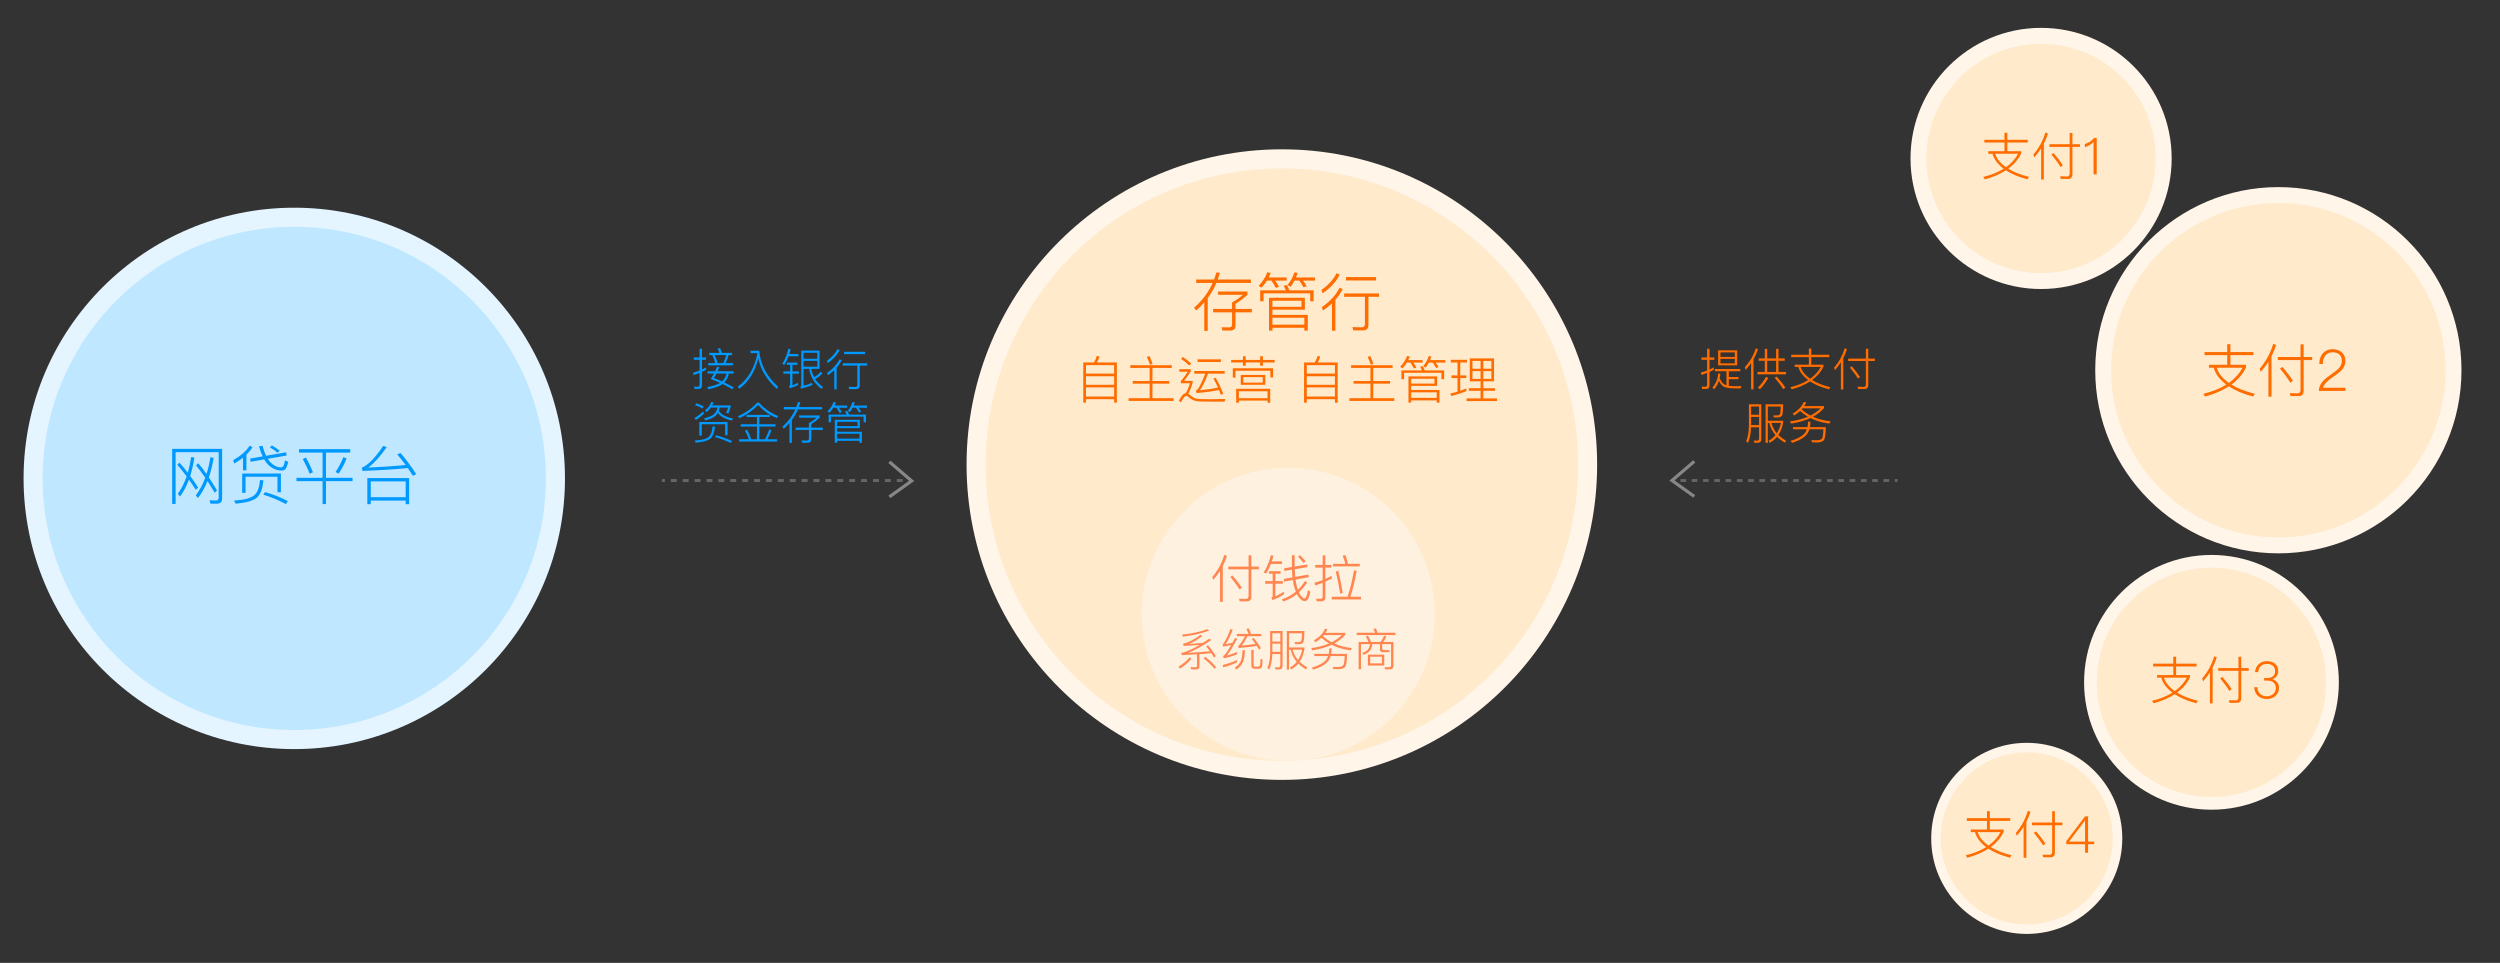 <?xml version="1.0" encoding="utf-8"?>
<!-- Generator: Adobe Illustrator 17.0.0, SVG Export Plug-In . SVG Version: 6.00 Build 0)  -->
<!DOCTYPE svg PUBLIC "-//W3C//DTD SVG 1.1//EN" "http://www.w3.org/Graphics/SVG/1.1/DTD/svg11.dtd">
<svg version="1.1" id="图层_1" xmlns="http://www.w3.org/2000/svg" xmlns:xlink="http://www.w3.org/1999/xlink" x="0px" y="0px"
	 width="785px" height="302.333px" viewBox="0 0 785 302.333" enable-background="new 0 0 785 302.333" xml:space="preserve">
<rect x="0" y="0" width="785" height="302.333" fill="#333333" stroke="none"/>
<path fill="#FFF5E9" d="M681.902,49.75c0,22.644-18.356,41-41,41s-41-18.356-41-41s18.356-41,41-41
	C663.546,8.75,681.902,27.106,681.902,49.75z"/>
<path fill="#FFF5E9" d="M402.5,46.884c54.676,0,99,44.324,99,99s-44.324,99-99,99s-99-44.324-99-99S347.824,46.884,402.5,46.884z"/>
<path fill="#FFEACB" d="M402.5,52.884c51.362,0,93,41.637,93,93s-41.638,93-93,93c-51.363,0-93-41.637-93-93
	S351.137,52.884,402.5,52.884z"/>
<path fill="#FFF5E9" d="M666.402,263.25c0,16.569-13.431,30-30,30c-16.568,0-30-13.432-30-30s13.431-30,30-30
	C652.971,233.25,666.402,246.682,666.402,263.25z"/>
<path fill="#FFF5E9" d="M734.402,214.25c0,22.092-17.909,40-40,40s-40-17.909-40-40s17.909-40,40-40
	C716.494,174.25,734.402,192.159,734.402,214.25z"/>
<path fill="#E4F5FF" d="M92.402,65.217c46.944,0,85,38.056,85,85s-38.056,85-85,85s-85-38.056-85-85S45.458,65.217,92.402,65.217z"
	/>
<path fill="#FFF5E9" d="M772.902,116.25c0,31.757-25.744,57.5-57.5,57.5s-57.5-25.744-57.5-57.5s25.744-57.5,57.5-57.5
	C747.159,58.75,772.902,84.494,772.902,116.25z"/>
<g>
	<g>
		<g>
			
				<line fill="none" stroke="#666666" stroke-width="0.891" stroke-miterlimit="10" x1="525" y1="150.884" x2="525.891" y2="150.884"/>
			
				<line fill="none" stroke="#666666" stroke-width="0.891" stroke-miterlimit="10" stroke-dasharray="1.771,1.771" x1="527.661" y1="150.884" x2="594.057" y2="150.884"/>
			
				<line fill="none" stroke="#666666" stroke-width="0.891" stroke-miterlimit="10" x1="594.943" y1="150.884" x2="595.833" y2="150.884"/>
		</g>
	</g>
</g>
<g>
	<g>
		<g>
			
				<line fill="none" stroke="#666666" stroke-width="0.937" stroke-miterlimit="10" x1="207.833" y1="150.884" x2="208.771" y2="150.884"/>
			
				<line fill="none" stroke="#666666" stroke-width="0.937" stroke-miterlimit="10" stroke-dasharray="1.867,1.867" x1="210.638" y1="150.884" x2="284.386" y2="150.884"/>
			
				<line fill="none" stroke="#666666" stroke-width="0.937" stroke-miterlimit="10" x1="285.32" y1="150.884" x2="286.257" y2="150.884"/>
		</g>
	</g>
</g>
<path fill="#FFEACB" d="M663.402,263.25c0,14.912-12.088,27-27,27s-27-12.088-27-27c0-14.911,12.088-27,27-27
	C651.314,236.25,663.402,248.338,663.402,263.25z"/>
<path fill="#FFEACB" d="M730.402,214.25c0,19.882-16.118,36-36,36s-36-16.118-36-36s16.118-36,36-36
	C714.285,178.25,730.402,194.368,730.402,214.25z"/>
<path fill="#FFF1DF" d="M404.5,146.884c25.405,0,46,20.595,46,46s-20.595,46-46,46s-46-20.595-46-46S379.095,146.884,404.5,146.884z
	"/>
<path fill="#BFE7FF" d="M92.402,71.218c43.631,0,79,35.369,79,79c0,43.63-35.37,79-79,79s-79-35.37-79-79
	C13.402,106.587,48.772,71.218,92.402,71.218z"/>
<path fill="#FFEACB" d="M767.902,116.25c0,28.995-23.505,52.5-52.5,52.5s-52.5-23.505-52.5-52.5s23.505-52.5,52.5-52.5
	S767.902,87.255,767.902,116.25z"/>
<g>
	<path fill="#FF6C00" d="M683.306,206.206v2.193h6.418v0.864h-6.418v2.706h4.338v0.768c-0.913,1.857-2.257,3.425-4.05,4.738
		c0.849,0.528,1.793,1.008,2.849,1.425c1.153,0.448,2.369,0.832,3.666,1.152l-0.48,0.769c-1.376-0.353-2.689-0.8-3.906-1.313
		c-1.056-0.464-2.017-0.976-2.865-1.521c-1.825,1.185-4.034,2.129-6.626,2.833l-0.496-0.752c2.529-0.64,4.674-1.489,6.418-2.577
		c-0.833-0.624-1.584-1.345-2.225-2.161c-0.608-0.769-1.024-1.617-1.28-2.545h-1.329v-0.816h5.09v-2.706h-6.322v-0.864h6.322v-2.193
		L683.306,206.206L683.306,206.206z M686.667,212.784h-7.171c0.272,0.913,0.736,1.729,1.393,2.465
		c0.576,0.656,1.249,1.249,1.985,1.761C684.538,215.826,685.803,214.417,686.667,212.784z"/>
	<path fill="#FF6C00" d="M696.072,206.446c-0.352,1.104-0.784,2.161-1.296,3.153v11.252h-0.864v-9.732
		c-0.64,0.993-1.345,1.937-2.145,2.817l-0.288-0.896c1.761-2.049,3.009-4.37,3.777-6.963L696.072,206.446z M702.875,209.775v-3.538
		h0.865v3.538h2.369v0.864h-2.369v8.515c0,1.024-0.464,1.537-1.377,1.537h-2.289l-0.192-0.832c0.752,0.032,1.473,0.064,2.177,0.064
		c0.544,0,0.816-0.336,0.816-0.993v-8.291h-6.354v-0.864H702.875z M700.746,216.434l-0.736,0.513
		c-0.705-1.185-1.665-2.497-2.881-3.938l0.704-0.448C699.098,214.033,700.074,215.33,700.746,216.434z"/>
	<path fill="#FF6C00" d="M714.394,208.431c0.64,0.56,0.96,1.312,0.96,2.241c0,1.312-0.624,2.177-1.856,2.593
		c0.656,0.208,1.168,0.544,1.537,1.008s0.56,1.024,0.56,1.697c0,1.024-0.368,1.873-1.072,2.529c-0.72,0.641-1.649,0.977-2.785,0.977
		c-1.024,0-1.873-0.272-2.545-0.8c-0.833-0.64-1.281-1.617-1.376-2.897h0.992c0.048,0.977,0.384,1.713,1.024,2.225
		c0.512,0.416,1.136,0.625,1.889,0.625c0.88,0,1.584-0.256,2.129-0.752c0.512-0.496,0.769-1.121,0.769-1.873
		c0-0.72-0.256-1.28-0.736-1.696c-0.48-0.417-1.121-0.608-1.937-0.608h-1.008v-0.8h0.912c0.816,0,1.441-0.192,1.889-0.561
		c0.416-0.384,0.64-0.912,0.64-1.616c0-0.672-0.224-1.217-0.656-1.633c-0.464-0.416-1.104-0.625-1.905-0.625
		s-1.44,0.224-1.905,0.688c-0.48,0.448-0.769,1.072-0.864,1.905h-0.977c0.096-1.072,0.496-1.921,1.185-2.545
		c0.656-0.608,1.504-0.913,2.561-0.913C712.873,207.598,713.737,207.871,714.394,208.431z"/>
</g>
<g>
	<path fill="#FF6C00" d="M534.46,122.117l-0.168-0.728c0.406,0.028,0.798,0.056,1.163,0.056c0.378,0,0.575-0.196,0.575-0.575v-3.768
		c-0.575,0.238-1.163,0.448-1.765,0.63l-0.196-0.756c0.672-0.168,1.331-0.378,1.961-0.616v-3.376h-1.793v-0.742h1.793v-2.718h0.756
		v2.718h1.513v0.742h-1.513v3.054c0.448-0.21,0.896-0.434,1.331-0.672v0.771c-0.448,0.224-0.882,0.448-1.331,0.645v4.272
		c0,0.701-0.364,1.064-1.065,1.064h-1.261V122.117z M546.437,115.87v0.7h-3.586v1.807h3.04v0.687h-3.04v2.073
		c0.588,0.084,1.289,0.14,2.129,0.14c0.714,0,1.316-0.028,1.807-0.056l-0.21,0.757c-0.56,0-1.079-0.014-1.541-0.028
		c-1.849,0-3.11-0.182-3.768-0.532c-0.561-0.308-1.065-0.924-1.513-1.821c-0.336,0.953-0.84,1.835-1.513,2.633l-0.56-0.504
		c1.121-1.316,1.723-2.801,1.821-4.454l0.687,0.084c-0.028,0.504-0.098,0.98-0.21,1.443c0.477,1.05,1.037,1.723,1.653,2.017
		c0.14,0.056,0.294,0.112,0.476,0.168v-4.413h-3.642v-0.7L546.437,115.87L546.437,115.87z M545.484,110v4.721h-5.996V110H545.484z
		 M544.728,112.074v-1.429h-4.497v1.429H544.728z M544.728,112.69h-4.497v1.387h4.497V112.69z"/>
	<path fill="#FF6C00" d="M548.11,116.136l-0.238-0.812c1.597-1.751,2.745-3.74,3.446-5.967l0.7,0.336
		c-0.378,1.121-0.854,2.185-1.415,3.166v9.399h-0.756v-8.222C549.329,114.777,548.754,115.478,548.11,116.136z M554.147,112.536
		v-2.998h0.756v2.998h2.788v-2.998h0.756v2.998h1.961v0.756h-1.961v3.502h2.353v0.743h-8.951v-0.743h2.297v-3.502h-1.919v-0.756
		H554.147z M555.226,118.657c-0.729,1.358-1.597,2.535-2.605,3.53l-0.659-0.462c0.995-0.953,1.849-2.087,2.578-3.404
		L555.226,118.657z M557.691,116.794v-3.502h-2.788v3.502H557.691z M560.605,121.725l-0.672,0.477
		c-0.645-1.079-1.541-2.27-2.689-3.572l0.616-0.392C559.064,119.567,559.975,120.73,560.605,121.725z"/>
	<path fill="#FF6C00" d="M568.764,109.468v1.919h5.617v0.756h-5.617v2.367h3.796v0.672c-0.798,1.625-1.975,2.998-3.544,4.146
		c0.743,0.462,1.569,0.882,2.494,1.247c1.008,0.392,2.073,0.729,3.208,1.008l-0.42,0.672c-1.205-0.308-2.353-0.7-3.417-1.148
		c-0.925-0.406-1.765-0.854-2.507-1.331c-1.597,1.037-3.53,1.863-5.799,2.479l-0.434-0.658c2.213-0.56,4.09-1.303,5.617-2.255
		c-0.728-0.546-1.387-1.176-1.947-1.891c-0.532-0.672-0.896-1.415-1.121-2.228h-1.163v-0.714h4.454v-2.367h-5.533v-0.756h5.533
		v-1.919L568.764,109.468L568.764,109.468z M571.705,115.225h-6.275c0.238,0.798,0.645,1.513,1.219,2.157
		c0.504,0.574,1.093,1.093,1.737,1.541C569.842,117.887,570.949,116.654,571.705,115.225z"/>
	<path fill="#FF6C00" d="M579.934,109.678c-0.308,0.966-0.687,1.891-1.135,2.759v9.848h-0.756v-8.517
		c-0.56,0.868-1.176,1.695-1.877,2.465l-0.252-0.785c1.541-1.793,2.633-3.824,3.306-6.093L579.934,109.678z M585.887,112.592v-3.096
		h0.756v3.096h2.073v0.756h-2.073v7.452c0,0.896-0.406,1.345-1.205,1.345h-2.003l-0.168-0.729c0.658,0.028,1.289,0.056,1.905,0.056
		c0.477,0,0.714-0.294,0.714-0.869v-7.256h-5.561v-0.756L585.887,112.592L585.887,112.592z M584.024,118.419l-0.645,0.448
		c-0.616-1.037-1.457-2.185-2.521-3.446l0.617-0.392C582.582,116.318,583.436,117.453,584.024,118.419z"/>
	<path fill="#FF6C00" d="M548.88,139.071l-0.588-0.518c0.561-1.317,0.854-2.97,0.869-4.987v-6.625h3.894v10.926
		c0,0.756-0.364,1.148-1.093,1.148h-1.121l-0.182-0.672c0.392,0.014,0.742,0.028,1.078,0.028c0.393,0,0.603-0.252,0.603-0.756
		v-3.432h-2.507C549.763,136.171,549.441,137.796,548.88,139.071z M552.34,127.655h-2.493v2.577h2.493V127.655z M549.847,133.468
		h2.493v-2.549h-2.493V133.468z M555.1,139.057h-0.714V126.94h5.519c0,1.653-0.084,2.759-0.252,3.306
		c-0.154,0.56-0.672,0.84-1.569,0.84h-1.079l-0.21-0.658h0.938c0.364,0,0.63-0.028,0.812-0.084c0.168-0.056,0.308-0.196,0.406-0.42
		c0.112-0.364,0.182-1.121,0.196-2.283H555.1v4.468h4.805v0.645c-0.294,1.513-0.784,2.788-1.485,3.824
		c0.672,0.672,1.485,1.274,2.41,1.793l-0.364,0.63c-0.98-0.561-1.807-1.177-2.465-1.849c-0.63,0.771-1.387,1.387-2.27,1.863
		l-0.392-0.602c0.84-0.477,1.569-1.064,2.157-1.793c-0.953-1.121-1.597-2.396-1.933-3.824H555.1V139.057z M557.916,136.045
		c0.602-0.925,1.036-2.017,1.303-3.25h-2.998C556.529,134,557.103,135.093,557.916,136.045z"/>
	<path fill="#FF6C00" d="M567.139,126.338c-0.168,0.406-0.378,0.798-0.602,1.163h6.205v0.616c-0.938,1.093-2.087,2.003-3.446,2.746
		c1.625,0.729,3.46,1.205,5.491,1.429l-0.336,0.714c-2.241-0.266-4.23-0.84-5.981-1.723c-1.737,0.798-3.754,1.373-6.079,1.737
		l-0.35-0.7c2.143-0.294,4.02-0.785,5.631-1.471c-0.868-0.518-1.681-1.106-2.437-1.779c-0.546,0.504-1.177,0.98-1.891,1.401
		l-0.462-0.603c1.723-0.98,2.886-2.199,3.488-3.642L567.139,126.338z M568.469,132.403c0,0.616-0.056,1.177-0.154,1.709h4.987
		c-0.028,2.297-0.238,3.684-0.645,4.132s-1.121,0.686-2.129,0.686c-0.42,0-0.938-0.014-1.541-0.042l-0.196-0.7
		c0.63,0.028,1.149,0.056,1.569,0.056c0.925-0.014,1.513-0.196,1.751-0.561c0.238-0.378,0.378-1.345,0.435-2.886h-4.398
		c-0.14,0.42-0.294,0.799-0.49,1.149c-0.743,1.261-2.381,2.297-4.931,3.109l-0.504-0.602c2.297-0.687,3.838-1.569,4.623-2.633
		c0.196-0.322,0.35-0.659,0.49-1.023h-4.329v-0.686h4.539c0.112-0.532,0.182-1.107,0.182-1.709h0.741V132.403z M571.663,128.215
		h-5.645c-0.098,0.112-0.196,0.224-0.28,0.336c0.827,0.756,1.737,1.387,2.746,1.919C569.716,129.84,570.781,129.083,571.663,128.215
		z"/>
</g>
<g>
	<path fill="#FF6C00" d="M624.806,254.705v2.193h6.418v0.864h-6.418v2.706h4.338v0.768c-0.913,1.857-2.257,3.425-4.05,4.738
		c0.849,0.528,1.793,1.008,2.849,1.425c1.153,0.448,2.369,0.832,3.666,1.152l-0.48,0.769c-1.376-0.353-2.689-0.8-3.906-1.313
		c-1.056-0.464-2.017-0.976-2.865-1.521c-1.825,1.185-4.034,2.129-6.626,2.833l-0.496-0.752c2.529-0.64,4.674-1.489,6.418-2.577
		c-0.833-0.624-1.584-1.345-2.225-2.161c-0.608-0.769-1.024-1.617-1.28-2.545h-1.329v-0.816h5.09v-2.706h-6.322v-0.864h6.322v-2.193
		L624.806,254.705L624.806,254.705z M628.167,261.283h-7.171c0.272,0.913,0.736,1.729,1.393,2.465
		c0.576,0.656,1.249,1.249,1.985,1.761C626.038,264.325,627.303,262.916,628.167,261.283z"/>
	<path fill="#FF6C00" d="M637.572,254.945c-0.352,1.104-0.784,2.161-1.296,3.153v11.252h-0.864v-9.732
		c-0.64,0.993-1.345,1.937-2.145,2.817l-0.288-0.896c1.761-2.049,3.009-4.37,3.777-6.963L637.572,254.945z M644.375,258.274v-3.538
		h0.865v3.538h2.369v0.864h-2.369v8.515c0,1.024-0.464,1.537-1.377,1.537h-2.289l-0.192-0.832c0.752,0.032,1.473,0.064,2.177,0.064
		c0.544,0,0.816-0.336,0.816-0.993v-8.291h-6.354v-0.864H644.375z M642.246,264.933l-0.736,0.513
		c-0.705-1.185-1.665-2.497-2.881-3.938l0.704-0.448C640.598,262.532,641.574,263.829,642.246,264.933z"/>
	<path fill="#FF6C00" d="M655.653,256.321v7.939h1.937v0.816h-1.937v2.673h-0.944v-2.673h-5.891v-0.945l5.891-7.811h0.944V256.321z
		 M649.699,264.261h5.01v-6.611h-0.048L649.699,264.261z"/>
</g>
<g>
	<path fill="#0099FF" d="M66.085,158.16l-0.28-1.06l1.98,0.06c0.58,0,0.88-0.3,0.88-0.9v-14.263H55.143v16.244h-1.08v-17.304h15.683
		V156.5c0,1.1-0.54,1.66-1.62,1.66H66.085z M59.324,150.599c-0.76,2.081-1.7,3.841-2.78,5.301l-0.7-0.84
		c1.12-1.561,2.041-3.381,2.761-5.481c-1.021-1.36-2-2.581-2.941-3.621l0.68-0.68c0.8,0.84,1.68,1.9,2.621,3.161
		c0.44-1.52,0.78-3.161,1.06-4.921l1.021,0.18c-0.34,2.12-0.78,4.041-1.32,5.761c0.8,1.08,1.62,2.3,2.48,3.641l-0.72,0.7
		C60.744,152.639,60.024,151.579,59.324,150.599z M65.165,151.059c-0.84,2.081-1.84,3.841-3,5.321l-0.68-0.84
		c1.2-1.56,2.181-3.42,2.96-5.541c-1-1.46-1.96-2.741-2.9-3.861l0.7-0.68c0.8,0.92,1.68,2.041,2.601,3.381
		c0.52-1.601,0.92-3.361,1.22-5.261l1.02,0.18c-0.38,2.28-0.88,4.321-1.5,6.161c0.8,1.2,1.66,2.561,2.561,4.081l-0.72,0.72
		C66.646,153.399,65.885,152.179,65.165,151.059z"/>
	<path fill="#0099FF" d="M73.542,145.558l-0.32-1.061c2.38-1.36,4.101-2.86,5.161-4.541l0.92,0.44c-0.52,0.84-1.16,1.62-1.92,2.36
		v4.921h-1.08v-3.961C75.483,144.357,74.563,144.978,73.542,145.558z M82.705,150.839c-0.26,2.561-0.88,4.301-1.84,5.221
		c-1.08,1.121-3.381,1.801-6.921,2.081l-0.42-0.98c3.261-0.18,5.421-0.78,6.461-1.78c0.94-0.92,1.5-2.461,1.661-4.641
		L82.705,150.839z M88.206,154.58h-1.081v-4.881H77.104v5.061h-1.06v-6.061h12.163L88.206,154.58L88.206,154.58z M89.986,143.037
		l-5.921,1.02c0.26,0.4,0.54,0.76,0.82,1.081c1.02,1.06,2.14,1.6,3.36,1.62c0.26,0,0.48-0.12,0.68-0.34
		c0.22-0.36,0.4-0.96,0.561-1.841l1.04,0.44c-0.28,1.12-0.56,1.86-0.84,2.2c-0.3,0.36-0.68,0.54-1.16,0.54c-1.6,0-3-0.6-4.241-1.76
		c-0.5-0.48-0.94-1.06-1.32-1.74l-4.281,0.74l-0.14-1l3.921-0.7c-0.44-0.92-0.82-1.98-1.141-3.161l1.141-0.12
		c0.3,1.2,0.66,2.22,1.08,3.101l6.301-1.101L89.986,143.037z M90.386,157.34l-0.62,0.94c-2.32-1.24-4.681-2.241-7.102-2.96
		l0.58-0.82C85.845,155.28,88.226,156.22,90.386,157.34z M87.826,141.537l-0.66,0.64c-0.6-0.54-1.4-1.1-2.42-1.7l0.64-0.62
		C86.345,140.417,87.166,140.977,87.826,141.537z"/>
	<path fill="#0099FF" d="M109.966,141.037v1.08h-7.602v7.902h8.342v1.06h-8.342v7.202h-1.081v-7.202h-8.182v-1.06h8.182v-7.902
		h-7.381v-1.08H109.966z M98.264,148.278l-1.02,0.5c-0.68-1.74-1.42-3.281-2.181-4.641l1-0.48
		C96.843,145.058,97.583,146.598,98.264,148.278z M108.826,143.977c-0.64,1.641-1.48,3.221-2.481,4.741l-0.98-0.5
		c1.04-1.581,1.86-3.141,2.46-4.701L108.826,143.977z"/>
	<path fill="#0099FF" d="M113.623,146.858c1.94-0.8,4.181-3.081,6.702-6.841l1.1,0.38c-1.94,2.82-3.861,4.961-5.781,6.421
		c4.241-0.18,8.142-0.44,11.743-0.8c-0.88-1.2-1.76-2.3-2.641-3.301l1-0.48c1.761,2.041,3.421,4.241,4.941,6.642l-1.041,0.52
		c-0.52-0.86-1.06-1.661-1.58-2.42c-4.241,0.4-8.982,0.7-14.243,0.9L113.623,146.858z M128.466,158.32h-1.08v-1.14h-10.962v1.14
		h-1.08v-8.202h13.123L128.466,158.32L128.466,158.32z M127.386,156.12v-4.961h-10.962v4.961H127.386z"/>
</g>
<g>
	<path fill="#FF6C00" d="M381.204,87.781c0.28-0.74,0.54-1.48,0.74-2.24l1.1,0.12c-0.2,0.74-0.44,1.44-0.68,2.121h10.402v1.06
		h-10.822c-0.72,1.721-1.641,3.301-2.721,4.761v10.282h-1.08v-8.942c-0.78,0.9-1.621,1.76-2.541,2.561l-0.66-0.88
		c2.561-2.24,4.501-4.821,5.821-7.782h-5.161v-1.06h5.602V87.781z M386.865,97.003v-2.021c1.2-0.68,2.36-1.48,3.441-2.42h-7.822
		v-1.021h9.222v1.021c-1.1,1.02-2.36,1.98-3.761,2.88v1.561h5.141v1.06h-5.141v4.161c0,1.041-0.54,1.561-1.58,1.561h-2.5l-0.28-1.02
		c0.72,0.02,1.521,0.04,2.36,0.04c0.601,0,0.92-0.32,0.92-0.92v-3.821h-5.941v-1.06L386.865,97.003L386.865,97.003z"/>
	<path fill="#FF6C00" d="M396.123,90.342l-0.92-0.58c1.24-1.28,2.161-2.701,2.741-4.281l1.06,0.22c-0.2,0.48-0.4,0.96-0.62,1.42
		h5.621v0.98h-3.621c0.52,0.7,0.92,1.34,1.22,1.94l-0.98,0.38c-0.4-0.8-0.88-1.561-1.4-2.32h-1.38
		C397.343,88.901,396.763,89.662,396.123,90.342z M412.466,94.603h-1.06v-2.5h-14.643v2.5h-1.061v-3.44h8.082
		c-0.24-0.54-0.48-1.021-0.72-1.46l1.06-0.2c0.26,0.48,0.5,1.041,0.72,1.661h7.622V94.603z M409.726,97.243h-10.183v1.621h11.103
		v4.961h-1.08v-0.9h-10.022v0.88h-1.08V93.502h11.263v3.741H409.726z M408.665,96.343v-1.92h-9.122v1.92H408.665z M409.565,101.944
		v-2.181h-10.022v2.181H409.565z M405.205,90.082l-0.92-0.6c0.98-1.18,1.7-2.5,2.161-3.98l1.02,0.22c-0.16,0.48-0.34,0.96-0.52,1.4
		h5.981v0.98h-3.781c0.48,0.64,0.86,1.22,1.141,1.78l-0.98,0.34c-0.38-0.72-0.82-1.44-1.34-2.12h-1.48
		C406.104,88.821,405.685,89.481,405.205,90.082z"/>
	<path fill="#FF6C00" d="M420.664,86.241c-1.14,2.241-2.921,4.201-5.361,5.861l-0.34-1.08c2.18-1.541,3.761-3.281,4.721-5.241
		L420.664,86.241z M421.604,90.802c-0.62,1.2-1.38,2.321-2.3,3.361v9.682h-1.06v-8.582c-0.88,0.8-1.821,1.561-2.841,2.261
		l-0.34-1.081c2.581-1.8,4.441-3.821,5.582-6.101L421.604,90.802z M433.006,92.142v1.061h-3.32v8.942c0,1.06-0.62,1.6-1.821,1.6
		h-2.94l-0.24-1.04c0.98,0.04,1.92,0.08,2.821,0.08c0.72,0,1.08-0.3,1.08-0.9v-8.682h-6.521v-1.061H433.006z M432.086,87.001v1.061
		h-9.442v-1.061H432.086z"/>
</g>
<g>
	<path fill="#FF6C00" d="M350.703,126.437h-0.864v-1.088h-8.835v1.088h-0.864v-12.613h3.377c0.384-0.656,0.672-1.329,0.848-2.033
		l0.88,0.128c-0.192,0.672-0.464,1.312-0.816,1.905h6.274L350.703,126.437L350.703,126.437z M349.839,117.313v-2.657h-8.835v2.657
		H349.839z M349.839,120.819v-2.673h-8.835v2.673H349.839z M349.839,124.516v-2.865h-8.835v2.865H349.839z"/>
	<path fill="#FF6C00" d="M354.922,115.521v-0.848h13.014v0.848h-6.067v4.114h5.282v0.832h-5.282v4.578h6.611v0.848h-14.102v-0.848
		h6.611v-4.578h-5.298v-0.832h5.298v-4.114H354.922z M361.901,114.256l-0.784,0.288c-0.272-0.848-0.608-1.681-1.008-2.481
		l0.864-0.24C361.357,112.719,361.677,113.52,361.901,114.256z"/>
	<path fill="#FF6C00" d="M373.884,115.92v0.688c-0.592,1.024-1.281,2.017-2.065,2.977h2.657v0.592
		c-0.352,1.377-0.816,2.529-1.376,3.441c0.128,0.064,0.256,0.16,0.384,0.272c0.497,0.48,1.024,0.848,1.601,1.104
		c0.56,0.208,1.312,0.32,2.273,0.336c0.896,0,1.904,0.016,3.041,0.016c1.104,0,2.545-0.032,4.322-0.064l-0.192,0.832h-4.002
		c-1.28,0-2.369-0.016-3.233-0.032c-1.12-0.032-1.969-0.16-2.561-0.417c-0.656-0.272-1.264-0.688-1.825-1.232
		c-0.128-0.112-0.272-0.16-0.4-0.16c-0.417,0-0.993,0.688-1.697,2.081l-0.624-0.56c0.752-1.489,1.472-2.273,2.145-2.353
		c0.544-0.88,0.977-1.921,1.312-3.105h-2.849v-0.672c0.849-0.992,1.569-1.969,2.161-2.945h-2.641v-0.801h3.569V115.92z
		 M374.028,114.176l-0.608,0.608c-0.64-0.672-1.488-1.376-2.577-2.113l0.608-0.576C372.475,112.783,373.339,113.472,374.028,114.176
		z M384.544,116.497v0.832h-5.218c-0.993,2.561-1.857,4.306-2.561,5.202c2.305-0.224,4.209-0.496,5.682-0.832
		c-0.432-0.977-0.913-1.921-1.44-2.817l0.72-0.224c0.896,1.473,1.681,3.153,2.385,5.058l-0.784,0.192
		c-0.176-0.512-0.368-0.992-0.56-1.44c-1.761,0.384-4.114,0.704-7.059,0.96l-0.224-0.769c0.688-0.192,1.681-1.969,2.977-5.33h-3.457
		v-0.832H384.544z M383.375,112.832v0.832h-7.347v-0.832H383.375z"/>
	<path fill="#FF6C00" d="M390.284,113.023v-1.152h0.864v1.152h4.546v-1.152h0.864v1.152h3.697v0.784h-3.697v1.041h-0.864v-1.041
		h-4.546v1.041h-0.864v-1.041h-3.698v-0.784H390.284z M399.744,118.498h-0.848v-2.097h-10.949v2.177h-0.848v-2.945h12.645V118.498z
		 M398.847,126.453h-0.848v-0.672h-8.996v0.672h-0.848v-4.37h10.692V126.453z M397.999,125.028v-2.177h-8.996v2.177H397.999z
		 M397.311,117.729v3.105h-7.715v-3.105H397.311z M396.495,118.417h-6.083v1.729h6.083V118.417z"/>
	<path fill="#FF6C00" d="M420.031,126.437h-0.864v-1.088h-8.835v1.088h-0.864v-12.613h3.377c0.384-0.656,0.672-1.329,0.848-2.033
		l0.88,0.128c-0.192,0.672-0.464,1.312-0.816,1.905h6.274L420.031,126.437L420.031,126.437z M419.167,117.313v-2.657h-8.835v2.657
		H419.167z M419.167,120.819v-2.673h-8.835v2.673H419.167z M419.167,124.516v-2.865h-8.835v2.865H419.167z"/>
	<path fill="#FF6C00" d="M424.25,115.521v-0.848h13.014v0.848h-6.067v4.114h5.282v0.832h-5.282v4.578h6.611v0.848h-14.102v-0.848
		h6.611v-4.578h-5.298v-0.832h5.298v-4.114H424.25z M431.229,114.256l-0.784,0.288c-0.272-0.848-0.608-1.681-1.008-2.481l0.864-0.24
		C430.686,112.719,431.005,113.52,431.229,114.256z"/>
	<path fill="#FF6C00" d="M440.379,115.648l-0.736-0.464c0.992-1.024,1.729-2.161,2.193-3.426l0.848,0.176
		c-0.16,0.384-0.32,0.768-0.496,1.136h4.498v0.785h-2.897c0.416,0.56,0.736,1.072,0.977,1.553l-0.785,0.304
		c-0.32-0.64-0.704-1.249-1.12-1.856h-1.104C441.355,114.496,440.891,115.104,440.379,115.648z M453.456,119.058h-0.848v-2.001
		h-11.717v2.001h-0.849v-2.753h6.467c-0.192-0.432-0.384-0.816-0.576-1.168l0.848-0.16c0.208,0.384,0.4,0.833,0.576,1.329h6.099
		V119.058z M451.263,121.171h-8.147v1.296H452v3.97h-0.864v-0.72h-8.02v0.704h-0.864v-8.243h9.012L451.263,121.171L451.263,121.171z
		 M450.415,120.451v-1.537h-7.299v1.537H450.415z M451.135,124.932v-1.745h-8.02v1.745H451.135z M447.646,115.44l-0.736-0.48
		c0.785-0.944,1.361-2.001,1.729-3.186l0.816,0.176c-0.128,0.384-0.272,0.768-0.417,1.12h4.786v0.785h-3.025
		c0.384,0.512,0.688,0.976,0.913,1.424l-0.784,0.272c-0.304-0.577-0.657-1.153-1.073-1.697h-1.185
		C448.366,114.432,448.03,114.96,447.646,115.44z"/>
	<path fill="#FF6C00" d="M457.659,117.874v-4.066h-2.113v-0.832h5.074v0.832h-2.097v4.066h1.905v0.848h-1.905v3.986
		c0.672-0.24,1.312-0.496,1.921-0.752v0.848c-1.473,0.625-3.073,1.137-4.786,1.553l-0.208-0.816c0.769-0.16,1.505-0.336,2.209-0.56
		v-4.258h-1.889v-0.848L457.659,117.874L457.659,117.874z M469.136,112.543v7.203h-3.377v2.145h3.697v0.816h-3.697v2.385h4.306
		v0.849h-9.572v-0.849h4.402v-2.385h-3.697v-0.816h3.697v-2.145h-3.377v-7.203H469.136z M464.894,115.792v-2.465h-2.545v2.465
		H464.894z M464.894,116.545h-2.545v2.417h2.545V116.545z M465.759,115.792h2.529v-2.465h-2.529V115.792z M468.288,116.545h-2.529
		v2.417h2.529V116.545z"/>
</g>
<g>
	<path fill="#0099FF" d="M218.097,122.117l-0.168-0.728c0.42,0.028,0.812,0.056,1.177,0.056s0.561-0.196,0.561-0.561v-3.782
		c-0.617,0.252-1.233,0.477-1.863,0.672l-0.196-0.756c0.7-0.182,1.387-0.406,2.059-0.672v-3.362h-1.821v-0.742h1.821v-2.746h0.756
		v2.746h1.274v0.742h-1.274v3.04c0.434-0.21,0.868-0.434,1.303-0.672v0.771c-0.435,0.224-0.869,0.448-1.303,0.645v4.314
		c0,0.686-0.351,1.036-1.051,1.036h-1.275V122.117z M225.856,115.281c-0.168,0.448-0.336,0.882-0.518,1.289h5.015v0.729h-1.499
		c-0.224,1.121-0.687,2.059-1.415,2.802c1.009,0.476,1.989,0.98,2.941,1.541l-0.42,0.603c-0.911-0.561-1.933-1.107-3.082-1.653
		c-0.938,0.686-2.438,1.232-4.497,1.653l-0.294-0.687c1.765-0.336,3.109-0.771,4.006-1.331c-0.896-0.42-1.863-0.827-2.899-1.233
		c0.364-0.588,0.7-1.148,0.995-1.695h-2.003v-0.729h2.367c0.225-0.476,0.42-0.938,0.575-1.373L225.856,115.281z M226.655,110.799
		h3.208v0.7h-1.05c-0.28,0.938-0.603,1.779-0.967,2.507h2.269v0.715h-7.746v-0.715h2.228c-0.252-0.896-0.561-1.737-0.939-2.507
		h-0.952v-0.7h3.208c-0.182-0.504-0.378-0.953-0.602-1.345l0.784-0.14C226.291,109.748,226.487,110.239,226.655,110.799z
		 M224.988,117.298c-0.252,0.49-0.532,0.953-0.84,1.401c0.868,0.322,1.737,0.672,2.577,1.064c0.714-0.645,1.191-1.457,1.415-2.465
		C228.14,117.298,224.988,117.298,224.988,117.298z M228.042,111.499h-3.586c0.308,0.729,0.602,1.555,0.882,2.507h1.793
		C227.468,113.208,227.776,112.368,228.042,111.499z"/>
	<path fill="#0099FF" d="M237.812,110.883h-2.143v-0.756h2.717c0.393,4.314,2.381,8.083,5.967,11.332l-0.434,0.645
		c-3.096-2.746-5.043-5.939-5.827-9.567c-0.98,4.132-2.956,7.312-5.953,9.525l-0.477-0.645c3.222-2.381,5.267-5.869,6.164-10.463
		C237.812,110.925,237.812,110.897,237.812,110.883z"/>
	<path fill="#0099FF" d="M248.282,109.65c-0.14,0.532-0.28,1.022-0.42,1.499h2.844v0.714h-3.096
		c-0.392,1.022-0.827,1.947-1.331,2.76l-0.63-0.406c0.868-1.401,1.499-2.97,1.905-4.721L248.282,109.65z M250.383,113.853v0.7
		h-1.555v2.059h2.017v0.714h-2.017v3.628c0.56-0.182,1.121-0.434,1.695-0.756l0.14,0.672c-0.756,0.406-1.639,0.743-2.634,1.023
		l-0.294-0.645c0.238-0.07,0.364-0.182,0.364-0.322v-3.6h-2.115v-0.714h2.115v-2.059h-1.037v-0.7
		C247.062,113.853,250.383,113.853,250.383,113.853z M258.241,117.229c-0.672,0.784-1.429,1.373-2.283,1.765
		c0.616,0.98,1.429,1.807,2.465,2.494l-0.393,0.644c-2.185-1.513-3.502-3.614-3.95-6.303h-1.765v5.295
		c0.882-0.224,1.765-0.532,2.647-0.911l0.168,0.687c-0.966,0.392-2.185,0.784-3.642,1.148l-0.168-0.645
		c0.182-0.056,0.28-0.14,0.28-0.266v-11.052h5.743v5.743h-2.578c0.168,0.938,0.448,1.793,0.854,2.577
		c0.756-0.364,1.457-0.91,2.115-1.667L258.241,117.229z M256.644,110.785h-4.328v1.849h4.328V110.785z M252.316,115.141h4.328
		v-1.835h-4.328L252.316,115.141L252.316,115.141z"/>
	<path fill="#0099FF" d="M263.654,109.93c-0.798,1.569-2.045,2.942-3.754,4.104l-0.238-0.756c1.527-1.079,2.634-2.297,3.306-3.67
		L263.654,109.93z M264.312,113.124c-0.434,0.84-0.966,1.625-1.611,2.354v6.779h-0.742v-6.009c-0.616,0.561-1.275,1.093-1.989,1.583
		l-0.238-0.756c1.807-1.261,3.109-2.675,3.908-4.272L264.312,113.124z M272.297,114.062v0.743h-2.325v6.261
		c0,0.742-0.434,1.121-1.274,1.121h-2.059l-0.168-0.729c0.687,0.028,1.345,0.056,1.975,0.056c0.504,0,0.756-0.21,0.756-0.63v-6.079
		h-4.566v-0.743C264.636,114.062,272.297,114.062,272.297,114.062z M271.653,110.462v0.743h-6.612v-0.743H271.653z"/>
	<path fill="#0099FF" d="M221.15,129.77c-0.7,0.742-1.569,1.442-2.605,2.087l-0.504-0.574c1.064-0.63,1.947-1.303,2.661-2.031
		L221.15,129.77z M224.512,133.958c-0.196,1.765-0.616,2.97-1.289,3.6c-0.729,0.771-2.325,1.261-4.776,1.457l-0.308-0.686
		c2.241-0.126,3.726-0.532,4.454-1.219c0.645-0.645,1.037-1.709,1.149-3.222L224.512,133.958z M220.968,127.613l-0.406,0.63
		c-0.743-0.448-1.513-0.785-2.297-1.023l0.392-0.574C219.497,126.912,220.268,127.234,220.968,127.613z M228.462,136.675h-0.771
		v-3.446h-7.34v3.53h-0.771v-4.245h8.881L228.462,136.675L228.462,136.675z M224.063,126.324c-0.112,0.351-0.252,0.672-0.406,0.981
		h5.757v0.476c-0.168,0.7-0.406,1.373-0.7,2.031l-0.729-0.21c0.266-0.476,0.476-1.022,0.645-1.611h-2.634
		c-0.07,0.364-0.168,0.714-0.28,1.022c0.756,1.163,2.213,1.961,4.398,2.381l-0.266,0.659c-2.101-0.42-3.586-1.219-4.426-2.396
		c-0.196,0.308-0.42,0.603-0.672,0.854c-0.687,0.645-1.807,1.148-3.348,1.513l-0.294-0.686c1.415-0.309,2.438-0.729,3.068-1.289
		c0.56-0.504,0.924-1.19,1.106-2.059h-2.045c-0.378,0.532-0.84,1.009-1.401,1.429l-0.462-0.602c0.967-0.701,1.611-1.569,1.947-2.578
		L224.063,126.324z M229.849,138.468l-0.406,0.63c-1.611-0.784-3.264-1.4-4.958-1.849l0.392-0.575
		C226.697,137.152,228.35,137.754,229.849,138.468z"/>
	<path fill="#0099FF" d="M238.372,126.422c1.373,1.709,3.362,3.11,5.981,4.23l-0.42,0.63c-2.437-1.037-4.398-2.423-5.869-4.132
		c-1.639,1.737-3.6,3.124-5.897,4.16l-0.42-0.616c2.438-1.106,4.44-2.536,6.009-4.272H238.372z M241.706,130.26v0.686h-3.264v2.27
		h5.085v0.714h-5.085v3.992h1.751c0.532-0.953,0.98-1.989,1.359-3.082l0.686,0.267c-0.378,1.064-0.798,2.003-1.274,2.815h3.054
		v0.728h-11.92v-0.728h3.04c-0.322-0.953-0.729-1.863-1.233-2.718l0.687-0.252c0.476,0.812,0.911,1.807,1.289,2.97h1.807v-3.992
		h-5.099v-0.714h5.099v-2.27h-3.264v-0.686H241.706z"/>
	<path fill="#0099FF" d="M250.033,127.809c0.196-0.518,0.378-1.037,0.518-1.569l0.771,0.084c-0.14,0.519-0.308,1.009-0.476,1.485
		h7.284v0.743h-7.578c-0.504,1.205-1.148,2.311-1.905,3.333v7.2h-0.756v-6.262c-0.546,0.63-1.135,1.233-1.779,1.793L245.648,134
		c1.793-1.569,3.151-3.375,4.076-5.449h-3.614v-0.743L250.033,127.809L250.033,127.809z M253.997,134.266v-1.415
		c0.841-0.477,1.653-1.037,2.41-1.695h-5.477v-0.714h6.458v0.714c-0.771,0.714-1.653,1.387-2.634,2.017v1.092h3.6v0.743h-3.6v2.914
		c0,0.728-0.378,1.092-1.106,1.092h-1.751L251.7,138.3c0.504,0.014,1.064,0.028,1.653,0.028c0.42,0,0.644-0.224,0.644-0.645v-2.675
		h-4.16v-0.743h4.16V134.266z"/>
	<path fill="#0099FF" d="M260.475,129.602l-0.645-0.406c0.869-0.896,1.513-1.891,1.919-2.998l0.742,0.154
		c-0.14,0.336-0.28,0.672-0.434,0.995h3.936v0.686h-2.535c0.364,0.49,0.644,0.938,0.854,1.359l-0.686,0.266
		c-0.28-0.56-0.616-1.093-0.98-1.625h-0.967C261.329,128.593,260.923,129.125,260.475,129.602z M271.919,132.585h-0.743v-1.751
		h-10.253v1.751h-0.742v-2.409h5.659c-0.168-0.378-0.336-0.715-0.504-1.023l0.742-0.14c0.182,0.336,0.35,0.729,0.504,1.163h5.337
		V132.585z M270,134.434h-7.13v1.135h7.774v3.474h-0.756v-0.63h-7.018v0.616h-0.756v-7.214H270V134.434z M269.257,133.804v-1.345
		h-6.387v1.345H269.257z M269.888,137.726v-1.527h-7.018v1.527H269.888z M266.834,129.419L266.19,129
		c0.686-0.827,1.19-1.751,1.513-2.788l0.714,0.154c-0.112,0.336-0.238,0.673-0.364,0.981h4.188v0.686h-2.647
		c0.336,0.448,0.602,0.854,0.798,1.247l-0.687,0.238c-0.266-0.504-0.574-1.008-0.938-1.485h-1.037
		C267.464,128.537,267.17,129,266.834,129.419z"/>
</g>
<g>
	<path fill="#FF8650" d="M385.252,174.579c-0.352,1.104-0.784,2.161-1.296,3.153v11.252h-0.864v-9.732
		c-0.64,0.993-1.345,1.937-2.145,2.817l-0.288-0.896c1.761-2.049,3.009-4.37,3.777-6.963L385.252,174.579z M392.055,177.909v-3.538
		h0.865v3.538h2.369v0.864h-2.369v8.515c0,1.024-0.464,1.537-1.377,1.537h-2.289l-0.192-0.832c0.752,0.032,1.473,0.064,2.177,0.064
		c0.544,0,0.816-0.336,0.816-0.993v-8.291H385.7v-0.864H392.055z M389.926,184.567l-0.736,0.513
		c-0.705-1.185-1.665-2.497-2.881-3.938l0.704-0.448C388.277,182.166,389.254,183.463,389.926,184.567z"/>
	<path fill="#FF8650" d="M399.875,174.515c-0.16,0.608-0.336,1.2-0.512,1.745h3.186v0.816h-3.474
		c-0.448,1.121-0.96,2.145-1.553,3.073l-0.704-0.448c1.008-1.584,1.745-3.377,2.225-5.362L399.875,174.515z M402.101,179.349v0.8
		h-1.633v2.321h2.321v0.833h-2.321v3.938c0.848-0.352,1.713-0.833,2.593-1.473l0.144,0.8c-1.057,0.752-2.273,1.376-3.649,1.857
		l-0.368-0.752c0.288-0.096,0.432-0.224,0.432-0.4v-3.97h-2.369v-0.833h2.369v-2.321h-1.185v-0.8H402.101z M410.552,178.084
		l-4.001,0.656c0.032,0.849,0.08,1.649,0.16,2.401l4.114-0.736l0.128,0.833l-4.146,0.752c0.032,0.352,0.08,0.672,0.144,0.992
		c0.16,0.833,0.353,1.569,0.592,2.209c0.833-0.8,1.569-1.713,2.225-2.737l0.688,0.448c-0.801,1.201-1.665,2.225-2.593,3.089
		c0.096,0.24,0.208,0.464,0.336,0.672c0.544,0.8,1.024,1.216,1.441,1.216c0.416,0,0.768-0.864,1.072-2.577l0.752,0.48
		c-0.4,1.985-0.977,2.993-1.729,2.993c-0.704-0.016-1.393-0.496-2.064-1.457c-0.16-0.256-0.32-0.512-0.448-0.769
		c-1.312,1.073-2.737,1.841-4.258,2.305l-0.496-0.656c1.665-0.544,3.137-1.345,4.417-2.417c-0.288-0.704-0.528-1.505-0.72-2.401
		c-0.08-0.417-0.144-0.833-0.208-1.249l-2.753,0.496l-0.128-0.833l2.77-0.496c-0.096-0.768-0.144-1.584-0.176-2.417l-2.353,0.384
		l-0.112-0.816l2.449-0.416v-3.698h0.864v3.073c0,0.16,0,0.32,0.016,0.48l3.89-0.641L410.552,178.084z M409.959,176.292l-0.672,0.48
		c-0.417-0.608-0.993-1.265-1.713-2.001l0.656-0.416C408.983,175.091,409.56,175.748,409.959,176.292z"/>
	<path fill="#FF8650" d="M418.165,181.654c-0.656,0.353-1.329,0.688-2.001,0.993v4.85c0,0.865-0.432,1.313-1.28,1.313h-1.425
		l-0.192-0.833c0.448,0.032,0.896,0.064,1.312,0.064c0.48,0,0.736-0.256,0.736-0.768v-4.258c-0.769,0.304-1.553,0.576-2.353,0.832
		l-0.208-0.88c0.88-0.224,1.729-0.496,2.561-0.816v-3.922h-2.321v-0.848h2.321v-2.978h0.848v2.978h1.905v0.848h-1.905v3.569
		c0.688-0.32,1.361-0.656,2.001-1.008L418.165,181.654L418.165,181.654z M423.126,187.384c0.769-2.225,1.457-4.994,2.033-8.323
		l0.833,0.208c-0.528,3.073-1.185,5.778-1.969,8.115h3.313v0.848h-9.172v-0.848H423.126z M422.438,177.028
		c-0.256-0.945-0.528-1.793-0.848-2.561l0.88-0.16c0.288,0.784,0.544,1.697,0.8,2.721h3.698v0.816h-8.388v-0.816L422.438,177.028
		L422.438,177.028z M421.606,186.184l-0.8,0.224c-0.368-2.401-0.833-4.722-1.376-6.931l0.784-0.256
		C420.726,181.254,421.19,183.575,421.606,186.184z"/>
</g>
<g>
	<path fill="#FF8650" d="M374.097,206.854c-0.966,1.177-2.157,2.199-3.558,3.082l-0.477-0.603c1.387-0.841,2.563-1.835,3.516-2.956
		L374.097,206.854z M374.027,210.188l-0.154-0.715c0.519,0.028,1.022,0.057,1.499,0.057c0.336,0,0.504-0.169,0.504-0.505v-3.571
		c-1.457,0.084-3.04,0.168-4.749,0.237l-0.21-0.658c0.252-0.027,0.476-0.069,0.672-0.14c1.499-0.477,3.18-1.261,5.057-2.367
		c-1.681,0.111-3.348,0.21-5.015,0.294l-0.112-0.673c1.821-0.476,3.614-1.414,5.407-2.815l0.574,0.406
		c-1.289,1.009-2.647,1.821-4.09,2.438c1.443-0.084,2.872-0.182,4.301-0.294c0.63-0.393,1.289-0.826,1.961-1.289l0.714,0.351
		c-2.802,1.905-5.239,3.264-7.326,4.048c2.689-0.14,4.987-0.294,6.878-0.49c-0.364-0.504-0.756-1.022-1.177-1.541l0.561-0.35
		c1.079,1.316,1.905,2.451,2.479,3.418l-0.602,0.42c-0.252-0.435-0.532-0.883-0.841-1.358c-1.092,0.126-2.339,0.237-3.74,0.322v3.81
		c0,0.645-0.336,0.967-0.995,0.967h-1.596V210.188z M379.7,197.973c-1.121,0.435-2.241,0.784-3.39,1.064
		c-1.275,0.309-2.872,0.603-4.805,0.883l-0.406-0.631c1.751-0.196,3.292-0.448,4.637-0.756c1.232-0.28,2.339-0.589,3.32-0.953
		L379.7,197.973z M381.857,209.459l-0.532,0.532c-0.827-1.037-1.961-2.129-3.39-3.278l0.491-0.476
		C379.798,207.315,380.946,208.395,381.857,209.459z"/>
	<path fill="#FF8650" d="M387.074,197.763c-0.742,1.905-1.485,3.403-2.241,4.482c0.729-0.112,1.457-0.252,2.185-0.435
		c0.252-0.477,0.504-0.967,0.785-1.484l0.672,0.252c-1.317,2.507-2.41,4.258-3.264,5.238c1.079-0.252,2.157-0.616,3.222-1.092v0.714
		c-1.443,0.603-2.83,1.022-4.174,1.261l-0.196-0.729c0.14-0.056,0.252-0.126,0.35-0.21c0.603-0.645,1.331-1.709,2.186-3.208
		c-0.854,0.183-1.695,0.337-2.521,0.477l-0.182-0.714c0.112-0.057,0.224-0.154,0.322-0.295c0.812-1.288,1.527-2.801,2.143-4.538
		L387.074,197.763z M388.433,207.96c-1.289,0.658-2.746,1.19-4.371,1.583l-0.098-0.757c1.709-0.392,3.194-0.91,4.469-1.54V207.96z
		 M390.912,204.164c-0.07,1.751-0.294,3.04-0.672,3.852c-0.406,0.869-1.079,1.598-2.017,2.199l-0.49-0.602
		c0.854-0.532,1.457-1.177,1.821-1.919c0.35-0.743,0.546-1.92,0.602-3.53H390.912z M388.769,202.791
		c0.07-0.027,0.126-0.042,0.168-0.069c0.49-0.364,1.149-1.345,1.975-2.956h-2.563v-0.715h3.698
		c-0.196-0.588-0.434-1.106-0.687-1.582l0.756-0.141c0.252,0.505,0.477,1.079,0.701,1.723h3.208v0.715h-4.314
		c-0.701,1.373-1.303,2.367-1.835,2.956c1.443-0.112,2.886-0.295,4.343-0.547c-0.351-0.504-0.729-1.009-1.135-1.526l0.574-0.379
		c0.995,1.261,1.751,2.34,2.269,3.264l-0.588,0.435c-0.21-0.378-0.448-0.771-0.701-1.162c-1.751,0.279-3.656,0.504-5.701,0.672
		L388.769,202.791z M393.994,209.991c-0.729,0-1.079-0.378-1.079-1.106v-4.833h0.714v4.707c0,0.336,0.126,0.518,0.378,0.546h0.995
		c0.364-0.014,0.588-0.168,0.658-0.477c0.084-0.378,0.126-1.036,0.126-1.961l0.658,0.238c0,1.289-0.098,2.102-0.266,2.424
		c-0.182,0.279-0.561,0.434-1.135,0.462L393.994,209.991L393.994,209.991z"/>
	<path fill="#FF8650" d="M398.553,210.271l-0.588-0.519c0.561-1.316,0.854-2.97,0.869-4.986v-6.626h3.894v10.926
		c0,0.757-0.364,1.148-1.093,1.148h-1.121l-0.182-0.672c0.392,0.014,0.742,0.028,1.078,0.028c0.393,0,0.603-0.253,0.603-0.757
		v-3.432h-2.507C399.436,207.372,399.113,208.997,398.553,210.271z M402.013,198.855h-2.493v2.577h2.493V198.855z M399.52,204.668
		h2.493v-2.549h-2.493V204.668z M404.772,210.257h-0.714v-12.116h5.519c0,1.653-0.084,2.76-0.252,3.306
		c-0.154,0.561-0.672,0.841-1.569,0.841h-1.079l-0.21-0.658h0.938c0.364,0,0.63-0.028,0.812-0.084
		c0.168-0.057,0.308-0.196,0.406-0.421c0.112-0.364,0.182-1.12,0.196-2.283h-4.048v4.469h4.805v0.645
		c-0.294,1.513-0.784,2.787-1.485,3.824c0.672,0.672,1.485,1.274,2.41,1.793l-0.364,0.63c-0.98-0.561-1.807-1.177-2.465-1.849
		c-0.63,0.771-1.387,1.387-2.27,1.862l-0.392-0.602c0.84-0.477,1.569-1.064,2.157-1.793c-0.953-1.121-1.597-2.396-1.933-3.824
		h-0.462L404.772,210.257L404.772,210.257z M407.588,207.246c0.602-0.925,1.036-2.018,1.303-3.25h-2.998
		C406.201,205.2,406.775,206.293,407.588,207.246z"/>
	<path fill="#FF8650" d="M416.811,197.538c-0.168,0.406-0.378,0.799-0.602,1.163h6.205v0.616c-0.938,1.093-2.087,2.003-3.446,2.745
		c1.625,0.729,3.46,1.205,5.491,1.429l-0.336,0.715c-2.241-0.267-4.23-0.841-5.981-1.723c-1.737,0.798-3.754,1.372-6.079,1.736
		l-0.35-0.7c2.143-0.294,4.02-0.784,5.631-1.471c-0.868-0.519-1.681-1.106-2.437-1.779c-0.546,0.505-1.177,0.98-1.891,1.401
		l-0.462-0.603c1.723-0.98,2.886-2.199,3.488-3.642L416.811,197.538z M418.142,203.604c0,0.616-0.056,1.177-0.154,1.709h4.987
		c-0.028,2.297-0.238,3.685-0.645,4.133s-1.121,0.686-2.129,0.686c-0.42,0-0.938-0.014-1.541-0.042l-0.196-0.7
		c0.63,0.028,1.149,0.057,1.569,0.057c0.925-0.015,1.513-0.196,1.751-0.561c0.238-0.379,0.378-1.345,0.435-2.886h-4.398
		c-0.14,0.42-0.294,0.799-0.49,1.148c-0.743,1.261-2.381,2.298-4.931,3.109l-0.504-0.602c2.297-0.687,3.838-1.569,4.623-2.634
		c0.196-0.322,0.35-0.658,0.49-1.022h-4.329v-0.687h4.539c0.112-0.532,0.182-1.106,0.182-1.709h0.741V203.604z M421.335,199.415
		h-5.645c-0.098,0.112-0.196,0.225-0.28,0.337c0.827,0.756,1.737,1.387,2.746,1.919C419.389,201.04,420.453,200.284,421.335,199.415
		z"/>
	<path fill="#FF8650" d="M432.548,198.688h5.617v0.728h-12.159v-0.728h5.757c-0.168-0.448-0.336-0.869-0.504-1.233l0.798-0.126
		C432.226,197.734,432.394,198.183,432.548,198.688z M430.475,201.572h3.04c0.42-0.616,0.798-1.261,1.106-1.961l0.729,0.267
		c-0.308,0.63-0.645,1.19-1.022,1.694h3.208v7.494c0,0.742-0.378,1.121-1.121,1.121h-1.471l-0.196-0.7l1.443,0.027
		c0.392,0,0.603-0.21,0.603-0.603v-6.653h-2.788v1.387c0,0.322,0.154,0.49,0.49,0.49h1.793v0.658h-2.129
		c-0.575,0-0.854-0.279-0.854-0.84v-1.695h-2.396c-0.112,0.883-0.35,1.569-0.742,2.073c-0.448,0.532-1.135,0.967-2.06,1.289
		l-0.364-0.603c0.812-0.28,1.415-0.645,1.807-1.093c0.336-0.406,0.546-0.967,0.645-1.667h-2.844v7.887h-0.742v-8.573h3.096
		c-0.224-0.616-0.519-1.19-0.854-1.723l0.7-0.266C429.887,200.144,430.195,200.802,430.475,201.572z M434.649,205.564v3.418h-5.127
		v-3.418H434.649z M433.921,206.223h-3.67v2.088h3.67V206.223z"/>
</g>
<g>
	<path fill="#FF6C00" d="M700.355,108.076v2.467h7.22v0.972h-7.22v3.043h4.879v0.864c-1.026,2.088-2.539,3.853-4.555,5.33
		c0.955,0.594,2.017,1.134,3.205,1.603c1.296,0.504,2.665,0.936,4.123,1.296l-0.54,0.864c-1.548-0.396-3.025-0.9-4.393-1.477
		c-1.188-0.522-2.269-1.098-3.223-1.71c-2.053,1.333-4.538,2.395-7.454,3.187l-0.558-0.846c2.845-0.72,5.257-1.675,7.22-2.899
		c-0.936-0.702-1.782-1.513-2.502-2.431c-0.684-0.864-1.152-1.819-1.44-2.863h-1.495v-0.918h5.726v-3.043h-7.112v-0.972h7.112
		v-2.467C699.348,108.076,700.355,108.076,700.355,108.076z M704.136,115.476h-8.066c0.306,1.026,0.828,1.945,1.566,2.773
		c0.648,0.738,1.405,1.405,2.233,1.981C701.742,118.897,703.164,117.312,704.136,115.476z"/>
	<path fill="#FF6C00" d="M714.718,108.346c-0.396,1.242-0.882,2.431-1.458,3.547v12.658h-0.973v-10.947
		c-0.72,1.116-1.512,2.178-2.413,3.169l-0.324-1.009c1.98-2.305,3.385-4.915,4.249-7.832L714.718,108.346z M722.37,112.091v-3.979
		h0.973v3.979h2.665v0.972h-2.665v9.579c0,1.152-0.522,1.729-1.549,1.729h-2.575l-0.216-0.937c0.846,0.036,1.656,0.072,2.449,0.072
		c0.612,0,0.918-0.378,0.918-1.117v-9.327h-7.148v-0.972L722.37,112.091L722.37,112.091z M719.976,119.581l-0.828,0.576
		c-0.792-1.333-1.873-2.809-3.241-4.429l0.792-0.504C718.121,116.88,719.219,118.339,719.976,119.581z"/>
	<path fill="#FF6C00" d="M735.329,110.65c0.756,0.666,1.134,1.548,1.134,2.665c0,1.116-0.432,2.125-1.279,3.024
		c-0.414,0.433-1.296,1.117-2.665,2.053c-1.836,1.243-2.845,2.359-3.043,3.349h7.004v1.008h-8.354c0-1.08,0.414-2.106,1.278-3.061
		c0.522-0.594,1.422-1.333,2.701-2.214c1.116-0.792,1.836-1.369,2.179-1.711c0.702-0.756,1.062-1.584,1.062-2.466
		c0-0.846-0.27-1.513-0.792-1.981s-1.225-0.702-2.106-0.702c-0.937,0-1.675,0.306-2.215,0.937c-0.576,0.63-0.864,1.548-0.864,2.737
		h-1.116c0-1.44,0.396-2.575,1.188-3.403c0.756-0.828,1.765-1.242,3.025-1.242C733.618,109.642,734.573,109.966,735.329,110.65z"/>
</g>
<path fill="#FFEACB" d="M676.902,49.75c0,19.882-16.118,36-36,36s-36-16.118-36-36s16.118-36,36-36
	C660.785,13.75,676.902,29.868,676.902,49.75z"/>
<g>
	<path fill="#FF6C00" d="M630.306,41.704v2.193h6.418v0.864h-6.418v2.706h4.338v0.768c-0.913,1.857-2.257,3.425-4.05,4.738
		c0.849,0.528,1.793,1.008,2.849,1.425c1.153,0.448,2.369,0.832,3.666,1.152l-0.48,0.769c-1.376-0.353-2.689-0.8-3.906-1.313
		c-1.056-0.464-2.017-0.976-2.865-1.521c-1.825,1.185-4.034,2.129-6.626,2.833l-0.496-0.752c2.529-0.64,4.674-1.489,6.418-2.577
		c-0.833-0.624-1.584-1.345-2.225-2.161c-0.608-0.769-1.024-1.617-1.28-2.545h-1.329v-0.816h5.09v-2.706h-6.322v-0.864h6.322v-2.193
		C629.41,41.704,630.306,41.704,630.306,41.704z M633.667,48.283h-7.171c0.272,0.913,0.736,1.729,1.393,2.465
		c0.576,0.656,1.249,1.249,1.985,1.761C631.538,51.324,632.803,49.916,633.667,48.283z"/>
	<path fill="#FF6C00" d="M643.072,41.944c-0.352,1.104-0.784,2.161-1.296,3.153V56.35h-0.864v-9.732
		c-0.64,0.993-1.345,1.937-2.145,2.817l-0.288-0.896c1.761-2.049,3.009-4.37,3.777-6.963L643.072,41.944z M649.875,45.274v-3.538
		h0.865v3.538h2.369v0.864h-2.369v8.515c0,1.024-0.464,1.537-1.377,1.537h-2.289l-0.192-0.832c0.752,0.032,1.473,0.064,2.177,0.064
		c0.544,0,0.816-0.336,0.816-0.993v-8.291h-6.354v-0.864H649.875z M647.746,51.932l-0.736,0.513
		c-0.705-1.185-1.665-2.497-2.881-3.938l0.704-0.448C646.098,49.531,647.074,50.828,647.746,51.932z"/>
	<path fill="#FF6C00" d="M658.368,43.321V54.75h-0.992V44.538c-0.736,0.8-1.649,1.36-2.737,1.681v-0.993
		c0.528-0.16,1.057-0.4,1.568-0.72c0.513-0.336,0.977-0.736,1.361-1.185C657.568,43.321,658.368,43.321,658.368,43.321z"/>
</g>
<path fill="none" stroke="#878787" stroke-miterlimit="10" d="M532,155.878l-7-5l7-6"/>
<path fill="none" stroke="#878787" stroke-miterlimit="10" d="M279.257,145.006l7,6l-7,5"/>
</svg>
